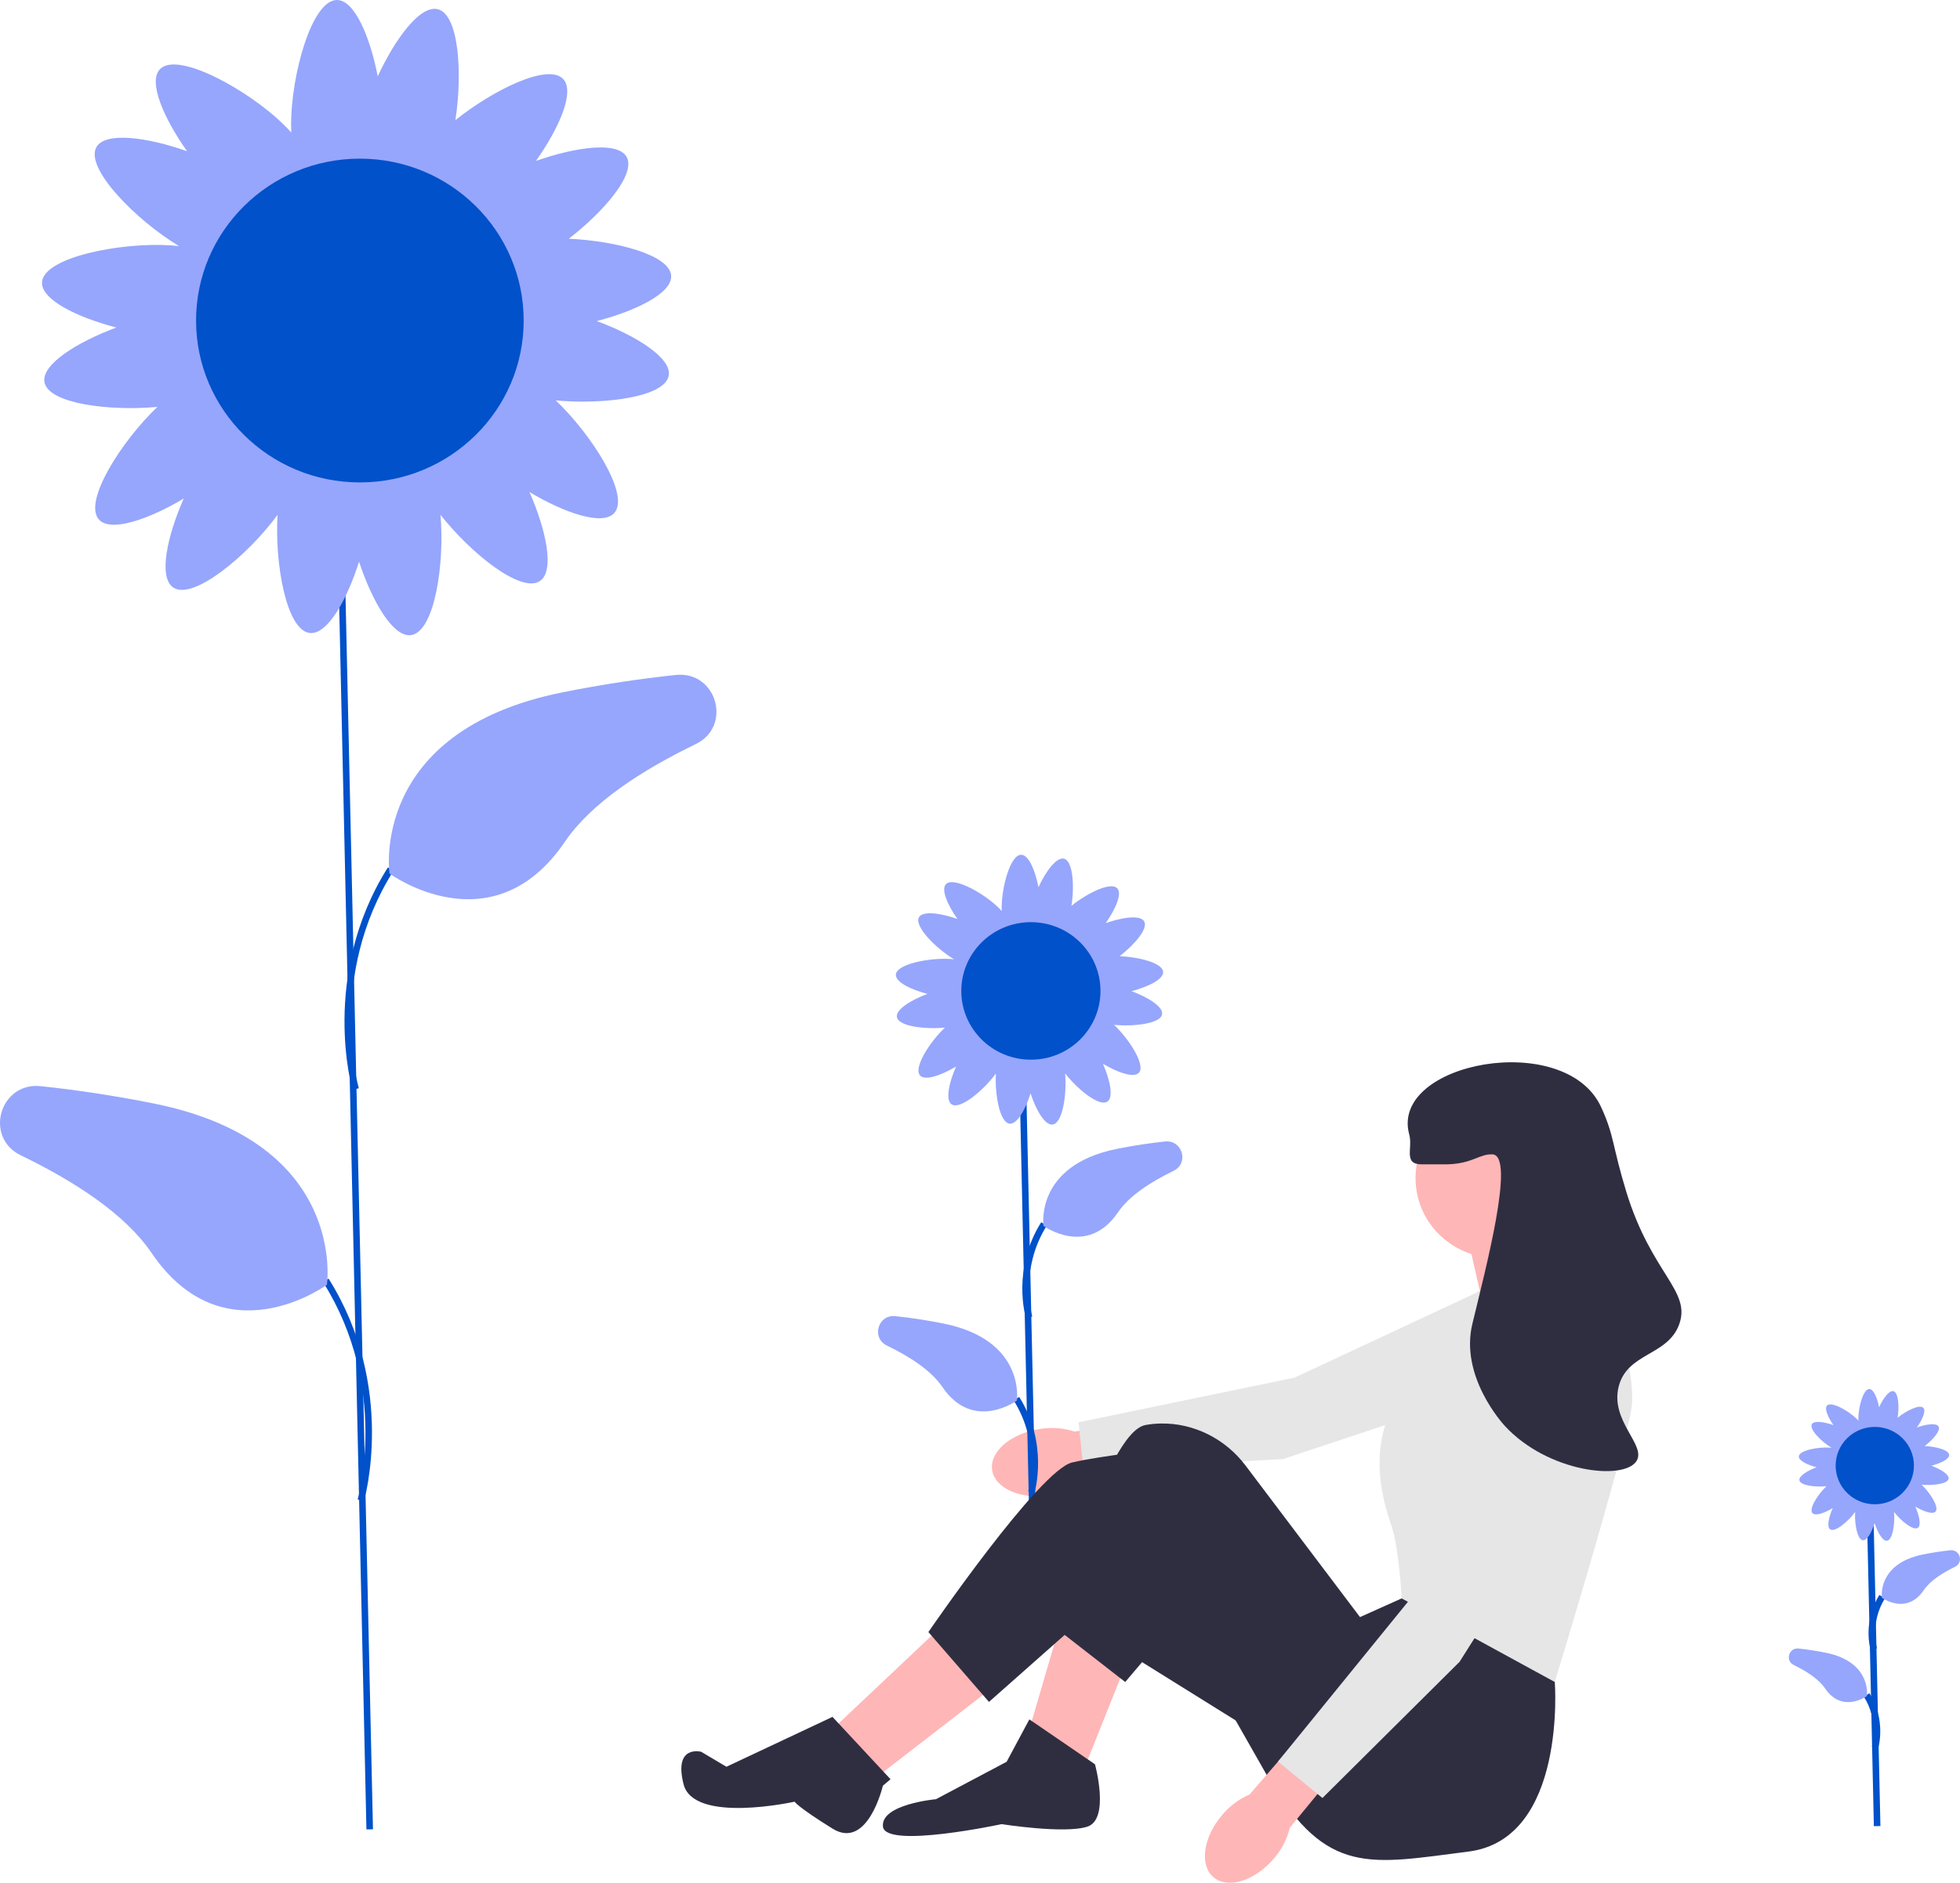 <svg width="178" height="171" viewBox="0 0 178 171" fill="none" xmlns="http://www.w3.org/2000/svg">
<g clip-path="url(#clip0_6001_21082)">
<path d="M94.43 129.79C91.783 130.191 89.846 131.866 90.105 133.531C90.363 135.196 92.719 136.22 95.366 135.819C96.426 135.673 97.436 135.278 98.309 134.667L109.504 132.828L108.756 128.455L97.588 130.017C96.569 129.693 95.486 129.615 94.43 129.79H94.43Z" fill="#FFB6B6"/>
<path d="M142.667 116.158L138.327 125.262L116.506 132.522L98.4 133.476L97.947 129.178L117.57 125.123L137.706 115.718L142.667 116.158Z" fill="#E6E6E6"/>
<path d="M93.161 97.114L92.566 97.127L93.703 148.217L94.298 148.204L93.161 97.114Z" fill="#0051CA"/>
<path d="M93.174 119.735C93.12 119.554 91.886 115.245 94.557 111.01L95.062 111.321C92.536 115.326 93.732 119.528 93.745 119.57L93.174 119.735Z" fill="#0051CA"/>
<path d="M94.766 111.337C94.766 111.337 93.954 105.851 101.435 104.345C102.994 104.032 104.459 103.817 105.802 103.675C107.387 103.506 108.006 105.651 106.574 106.344C104.499 107.347 102.548 108.611 101.531 110.108C98.727 114.237 94.766 111.337 94.766 111.337Z" fill="#96A6FC"/>
<path d="M93.943 135.599L93.372 135.434C93.384 135.392 94.58 131.19 92.054 127.185L92.559 126.874C95.231 131.109 93.997 135.418 93.943 135.599Z" fill="#0051CA"/>
<path d="M92.351 127.201C92.351 127.201 93.163 121.715 85.682 120.209C84.123 119.896 82.658 119.681 81.315 119.539C79.729 119.37 79.111 121.515 80.543 122.208C82.617 123.211 84.568 124.475 85.585 125.972C88.39 130.101 92.351 127.201 92.351 127.201H92.351Z" fill="#96A6FC"/>
<path d="M102.763 90.021C104.269 89.628 105.677 88.944 105.63 88.268C105.575 87.464 103.484 86.926 101.681 86.844C103.041 85.792 104.291 84.338 103.909 83.68C103.557 83.076 101.922 83.31 100.414 83.843C101.307 82.581 101.934 81.16 101.456 80.674C100.861 80.068 98.748 81.114 97.306 82.269C97.587 80.469 97.445 78.196 96.628 77.99C95.944 77.818 94.975 79.14 94.311 80.581C94.017 79.069 93.423 77.634 92.737 77.634C91.76 77.634 90.968 80.546 90.968 82.443C90.968 82.55 90.97 82.651 90.975 82.748C90.877 82.635 90.765 82.518 90.637 82.395C89.26 81.073 86.594 79.606 85.913 80.299C85.435 80.785 86.063 82.207 86.956 83.468C85.447 82.935 83.812 82.701 83.461 83.306C82.989 84.118 85.007 86.146 86.648 87.129C86.549 87.118 86.445 87.108 86.335 87.1C84.42 86.971 81.427 87.554 81.36 88.518C81.314 89.194 82.722 89.878 84.228 90.27C82.728 90.827 81.328 91.693 81.455 92.379C81.609 93.211 83.963 93.502 85.813 93.332C84.431 94.643 82.932 96.991 83.557 97.68C84.016 98.184 85.493 97.662 86.827 96.868C86.187 98.319 85.839 99.915 86.425 100.302C87.2 100.815 89.326 99.031 90.446 97.497C90.332 99.374 90.786 101.953 91.688 102.055C92.37 102.132 93.125 100.772 93.59 99.304C94.085 100.809 94.896 102.232 95.595 102.137C96.504 102.015 96.9 99.371 96.73 97.493C97.886 98.964 99.831 100.538 100.565 100.052C101.151 99.665 100.804 98.069 100.164 96.618C101.497 97.412 102.975 97.934 103.433 97.43C104.059 96.741 102.56 94.393 101.177 93.082C103.028 93.253 105.381 92.961 105.536 92.129C105.663 91.443 104.262 90.578 102.763 90.021ZM94.655 95.33C94.268 95.382 93.914 95.457 93.645 95.647C93.359 95.367 92.941 95.281 92.477 95.229C91.957 95.17 91.484 95.164 91.124 95.461C90.992 95.099 90.668 94.841 90.29 94.592C89.966 94.377 89.651 94.201 89.321 94.167C89.296 93.769 89.04 93.432 88.728 93.088C88.529 92.869 88.33 92.673 88.109 92.542C88.428 92.158 88.391 91.673 88.292 91.141C88.222 90.761 88.13 90.415 87.926 90.158C88.196 89.863 88.263 89.446 88.295 88.986C88.33 88.482 88.316 88.026 88.022 87.686C88.781 87.782 89.148 87.314 89.488 86.728C89.683 86.393 89.84 86.071 89.851 85.744C90.251 85.691 90.574 85.417 90.9 85.085C91.178 84.802 91.415 84.522 91.504 84.199C91.822 84.464 92.257 84.504 92.737 84.504C93.204 84.504 93.629 84.466 93.945 84.219C94.191 84.439 94.534 84.553 94.912 84.648C95.274 84.739 95.615 84.8 95.925 84.738C96.038 84.994 96.24 85.226 96.47 85.46C96.795 85.791 97.119 86.066 97.518 86.119C97.53 86.445 97.687 86.768 97.881 87.103C98.11 87.497 98.351 87.838 98.715 87.99C98.672 88.219 98.677 88.471 98.695 88.736C98.727 89.197 98.794 89.613 99.065 89.908C98.86 90.165 98.769 90.511 98.698 90.891C98.6 91.423 98.563 91.908 98.882 92.292C98.661 92.423 98.461 92.619 98.262 92.838C97.95 93.182 97.695 93.52 97.669 93.917C97.34 93.951 97.025 94.127 96.7 94.342C96.257 94.635 95.887 94.939 95.816 95.411C95.484 95.251 95.085 95.272 94.655 95.33Z" fill="#96A6FC"/>
<path d="M93.622 96.246C97.112 96.246 99.941 93.45 99.941 90.001C99.941 86.551 97.112 83.755 93.622 83.755C90.132 83.755 87.302 86.551 87.302 90.001C87.302 93.45 90.132 96.246 93.622 96.246Z" fill="#0051CA"/>
<path d="M102.422 150.723L98.526 160.465L93.483 157.067L96.463 146.872L102.422 150.723Z" fill="#FFB6B6"/>
<path d="M86.147 147.099L75.832 156.841L79.958 161.145L90.503 152.989L86.147 147.099Z" fill="#FFB6B6"/>
<path d="M144.6 115.38L144.486 114.587L141.85 109.49L133.139 111.755L134.744 118.779L144.6 115.38Z" fill="#FFB6B6"/>
<path d="M140.933 149.364L141.201 152.767C141.201 152.767 142.308 167.036 133.368 168.168C124.428 169.301 120.531 170.434 115.259 161.598L107.007 147.098L102.187 152.767L95.775 147.778C95.775 147.778 100.359 130.107 104.027 129.427C104.485 129.342 104.944 129.299 105.395 129.29C108.432 129.228 111.294 130.695 113.111 133.101L123.511 146.872L127.294 145.173L140.933 149.364H140.933Z" fill="#2F2E41"/>
<path d="M91.419 160.012L93.483 156.161L99.442 160.239C99.442 160.239 100.818 165.223 98.755 165.903C96.692 166.583 90.961 165.676 90.961 165.676C90.961 165.676 80.416 167.942 80.187 165.903C79.958 163.864 85.001 163.411 85.001 163.411L91.419 160.012Z" fill="#2F2E41"/>
<path d="M113.884 157.294L97.953 147.372L89.815 154.575L84.313 148.231C84.313 148.231 94.399 133.505 97.379 132.825C100.359 132.146 105.173 131.693 105.173 131.693L119.844 145.059L113.884 157.294Z" fill="#2F2E41"/>
<path d="M75.603 155.934L80.875 161.598L80.18 162.186C80.18 162.186 78.812 168.074 75.603 166.082C72.394 164.09 72.164 163.637 72.164 163.637C72.164 163.637 62.995 165.676 62.078 162.051C61.161 158.426 63.683 159.106 63.683 159.106L65.972 160.465L75.603 155.934L75.603 155.934Z" fill="#2F2E41"/>
<path d="M135.89 114.247C139.941 114.247 143.225 111.002 143.225 106.998C143.225 102.994 139.941 99.748 135.89 99.748C131.839 99.748 128.554 102.994 128.554 106.998C128.554 111.002 131.839 114.247 135.89 114.247Z" fill="#FFB6B6"/>
<path d="M134.171 117.306L144.715 114.134C144.715 114.134 148.841 123.65 148.154 127.954C147.466 132.259 141.201 152.767 141.201 152.767L127.294 145.173C127.294 145.173 127.064 140.642 126.377 138.603C125.689 136.563 123.511 130.333 128.325 125.122C133.139 119.911 134.171 117.306 134.171 117.306V117.306Z" fill="#E6E6E6"/>
<path d="M31.195 45.868L30.6 45.881L33.278 166.155L33.872 166.142L31.195 45.868Z" fill="#0051CA"/>
<path d="M32.014 99.001C31.984 98.898 29.034 88.603 35.227 78.783L35.732 79.094C29.678 88.693 32.555 98.735 32.585 98.836L32.014 99.001Z" fill="#0051CA"/>
<path d="M35.377 79.342C35.377 79.342 33.465 66.428 51.077 62.883C54.746 62.145 58.195 61.64 61.357 61.304C65.089 60.907 66.545 65.957 63.174 67.588C58.291 69.95 53.697 72.926 51.303 76.45C44.7 86.17 35.377 79.342 35.377 79.342Z" fill="#96A6FC"/>
<path d="M33.053 136.348L32.482 136.182C32.512 136.082 35.383 126.031 29.335 116.441L29.84 116.13C36.033 125.95 33.083 136.245 33.053 136.348Z" fill="#0051CA"/>
<path d="M29.69 116.689C29.69 116.689 31.602 103.774 13.99 100.23C10.321 99.492 6.872 98.987 3.71 98.651C-0.022 98.254 -1.478 103.303 1.893 104.934C6.776 107.296 11.37 110.272 13.764 113.797C20.367 123.516 29.69 116.689 29.69 116.689Z" fill="#96A6FC"/>
<path d="M54.202 29.16C57.747 28.236 61.062 26.627 60.952 25.034C60.822 23.142 55.9 21.875 51.654 21.682C54.857 19.206 57.799 15.783 56.9 14.235C56.072 12.811 52.224 13.363 48.673 14.616C50.774 11.647 52.252 8.301 51.127 7.156C49.725 5.73 44.751 8.192 41.356 10.913C42.017 6.673 41.683 1.322 39.759 0.838C38.15 0.433 35.869 3.546 34.305 6.937C33.614 3.378 32.215 0 30.6 0C28.299 0 26.434 6.855 26.434 11.322C26.434 11.574 26.441 11.812 26.453 12.039C26.222 11.774 25.957 11.498 25.655 11.208C22.413 8.097 16.138 4.643 14.536 6.274C13.411 7.419 14.888 10.765 16.989 13.734C13.438 12.48 9.59 11.929 8.763 13.352C7.651 15.265 12.402 20.039 16.265 22.354C16.033 22.326 15.789 22.303 15.529 22.286C11.021 21.982 3.974 23.354 3.817 25.622C3.707 27.215 7.022 28.824 10.567 29.748C7.038 31.059 3.74 33.097 4.04 34.712C4.403 36.671 9.943 37.357 14.3 36.956C11.045 40.042 7.516 45.57 8.989 47.19C10.068 48.378 13.546 47.149 16.686 45.279C15.179 48.695 14.361 52.452 15.741 53.365C17.565 54.571 22.569 50.373 25.206 46.761C24.938 51.18 26.008 57.251 28.13 57.49C29.735 57.672 31.513 54.472 32.608 51.014C33.773 54.558 35.681 57.907 37.327 57.685C39.467 57.396 40.4 51.173 40.001 46.751C42.721 50.215 47.301 53.919 49.028 52.777C50.409 51.864 49.59 48.107 48.083 44.691C51.223 46.561 54.701 47.79 55.781 46.602C57.253 44.982 53.724 39.453 50.47 36.367C54.826 36.769 60.367 36.083 60.73 34.123C61.029 32.509 57.732 30.471 54.202 29.16L54.202 29.16ZM35.114 41.66C34.203 41.782 33.37 41.958 32.736 42.406C32.063 41.746 31.08 41.544 29.987 41.421C28.763 41.283 27.651 41.27 26.802 41.968C26.492 41.115 25.729 40.509 24.84 39.922C24.075 39.416 23.334 39.001 22.559 38.921C22.498 37.986 21.898 37.191 21.162 36.382C20.694 35.866 20.224 35.405 19.704 35.096C20.455 34.193 20.368 33.05 20.136 31.797C19.97 30.903 19.755 30.088 19.273 29.483C19.91 28.788 20.069 27.808 20.143 26.723C20.225 25.539 20.191 24.465 19.499 23.665C21.287 23.89 22.15 22.789 22.952 21.409C23.41 20.621 23.779 19.862 23.806 19.092C24.747 18.969 25.509 18.322 26.275 17.542C26.93 16.876 27.487 16.216 27.696 15.456C28.446 16.079 29.47 16.174 30.6 16.174C31.7 16.174 32.7 16.084 33.444 15.503C34.023 16.02 34.83 16.288 35.721 16.512C36.572 16.726 37.375 16.869 38.105 16.725C38.372 17.327 38.846 17.873 39.387 18.424C40.154 19.204 40.915 19.851 41.856 19.974C41.884 20.744 42.252 21.503 42.71 22.291C43.249 23.219 43.816 24.021 44.672 24.379C44.572 24.918 44.583 25.511 44.626 26.135C44.701 27.22 44.859 28.2 45.496 28.895C45.015 29.5 44.799 30.315 44.633 31.209C44.401 32.462 44.315 33.605 45.066 34.508C44.545 34.817 44.076 35.278 43.607 35.794C42.872 36.603 42.271 37.398 42.211 38.333C41.435 38.413 40.694 38.828 39.93 39.334C38.886 40.024 38.016 40.739 37.849 41.85C37.066 41.474 36.128 41.523 35.114 41.66V41.66Z" fill="#96A6FC"/>
<path d="M32.682 43.816C40.898 43.816 47.559 37.233 47.559 29.113C47.559 20.992 40.898 14.409 32.682 14.409C24.466 14.409 17.806 20.992 17.806 29.113C17.806 37.233 24.466 43.816 32.682 43.816Z" fill="#0051CA"/>
<path d="M170.133 137.11L169.538 137.123L170.178 165.861L170.773 165.848L170.133 137.11Z" fill="#0051CA"/>
<path d="M169.885 149.873C169.854 149.769 169.145 147.292 170.678 144.861L171.183 145.172C169.795 147.373 170.45 149.685 170.456 149.708L169.885 149.873Z" fill="#0051CA"/>
<path d="M170.906 145.113C170.906 145.113 170.449 142.027 174.657 141.18C175.534 141.004 176.358 140.883 177.114 140.803C178.005 140.708 178.353 141.915 177.548 142.304C176.381 142.869 175.283 143.58 174.711 144.422C173.134 146.744 170.906 145.113 170.906 145.113Z" fill="#96A6FC"/>
<path d="M170.568 158.797L169.997 158.632C170.003 158.609 170.658 156.296 169.27 154.096L169.775 153.785C171.308 156.215 170.599 158.693 170.568 158.797Z" fill="#0051CA"/>
<path d="M169.547 154.037C169.547 154.037 170.004 150.951 165.796 150.104C164.919 149.927 164.095 149.807 163.339 149.727C162.448 149.632 162.1 150.838 162.905 151.228C164.072 151.792 165.17 152.503 165.742 153.346C167.319 155.668 169.547 154.037 169.547 154.037V154.037Z" fill="#96A6FC"/>
<path d="M175.404 133.123C176.251 132.902 177.043 132.517 177.017 132.137C176.986 131.685 175.81 131.382 174.795 131.336C175.56 130.744 176.263 129.926 176.048 129.556C175.851 129.216 174.931 129.348 174.083 129.648C174.585 128.938 174.938 128.139 174.669 127.865C174.334 127.524 173.146 128.113 172.335 128.763C172.493 127.75 172.413 126.471 171.953 126.355C171.568 126.259 171.023 127.002 170.65 127.813C170.485 126.962 170.15 126.155 169.764 126.155C169.215 126.155 168.769 127.793 168.769 128.86C168.769 128.921 168.771 128.977 168.774 129.032C168.718 128.969 168.655 128.902 168.583 128.833C167.808 128.09 166.309 127.265 165.926 127.654C165.657 127.928 166.01 128.727 166.512 129.437C165.664 129.137 164.744 129.006 164.547 129.346C164.281 129.803 165.416 130.943 166.339 131.496C166.284 131.49 166.226 131.484 166.163 131.48C165.086 131.407 163.402 131.735 163.365 132.277C163.339 132.658 164.131 133.042 164.978 133.263C164.135 133.577 163.347 134.063 163.418 134.449C163.505 134.917 164.829 135.081 165.87 134.985C165.092 135.723 164.249 137.044 164.601 137.431C164.859 137.714 165.69 137.421 166.44 136.974C166.08 137.79 165.884 138.688 166.214 138.906C166.65 139.194 167.846 138.191 168.476 137.328C168.412 138.384 168.667 139.835 169.174 139.892C169.558 139.935 169.983 139.171 170.244 138.344C170.523 139.191 170.979 139.991 171.372 139.938C171.883 139.869 172.106 138.383 172.011 137.326C172.661 138.153 173.755 139.038 174.168 138.766C174.498 138.548 174.302 137.65 173.942 136.834C174.692 137.28 175.523 137.574 175.781 137.29C176.133 136.903 175.29 135.582 174.512 134.845C175.553 134.941 176.877 134.777 176.964 134.309C177.035 133.923 176.247 133.436 175.404 133.123ZM170.843 136.109C170.625 136.139 170.426 136.181 170.275 136.288C170.114 136.13 169.879 136.082 169.618 136.052C169.326 136.019 169.06 136.016 168.857 136.183C168.783 135.979 168.601 135.834 168.388 135.694C168.206 135.573 168.028 135.474 167.843 135.455C167.829 135.231 167.685 135.041 167.51 134.848C167.397 134.725 167.285 134.615 167.161 134.541C167.34 134.325 167.32 134.052 167.264 133.753C167.225 133.539 167.173 133.344 167.058 133.2C167.21 133.034 167.248 132.8 167.266 132.54C167.286 132.257 167.277 132.001 167.112 131.81C167.539 131.863 167.746 131.6 167.937 131.271C168.047 131.082 168.135 130.901 168.141 130.717C168.366 130.688 168.548 130.533 168.731 130.347C168.888 130.187 169.021 130.03 169.071 129.848C169.25 129.997 169.495 130.02 169.764 130.02C170.027 130.02 170.266 129.998 170.444 129.86C170.582 129.983 170.775 130.047 170.988 130.101C171.192 130.152 171.383 130.186 171.558 130.151C171.622 130.295 171.735 130.426 171.864 130.557C172.047 130.744 172.229 130.898 172.454 130.928C172.461 131.112 172.549 131.293 172.658 131.481C172.787 131.703 172.922 131.895 173.127 131.98C173.103 132.109 173.106 132.251 173.116 132.4C173.134 132.659 173.172 132.893 173.324 133.059C173.209 133.204 173.157 133.399 173.118 133.612C173.062 133.912 173.041 134.185 173.221 134.401C173.097 134.474 172.984 134.584 172.872 134.708C172.697 134.901 172.553 135.091 172.539 135.314C172.354 135.334 172.176 135.433 171.994 135.553C171.744 135.718 171.536 135.889 171.497 136.155C171.309 136.065 171.085 136.077 170.843 136.109Z" fill="#96A6FC"/>
<path d="M170.262 136.625C172.225 136.625 173.817 135.052 173.817 133.111C173.817 131.171 172.225 129.598 170.262 129.598C168.299 129.598 166.707 131.171 166.707 133.111C166.707 135.052 168.299 136.625 170.262 136.625Z" fill="#0051CA"/>
<path d="M110.963 164.879C109.247 166.911 108.917 169.433 110.225 170.513C111.534 171.592 113.985 170.819 115.702 168.786C116.398 167.983 116.891 167.027 117.137 165.998L124.298 157.298L120.81 154.508L113.482 162.984C112.501 163.408 111.637 164.058 110.963 164.879Z" fill="#FFB6B6"/>
<path d="M142.259 121.877L144.751 131.634L132.553 150.933L120.1 163.303L116.064 159.993L128.623 144.549L138.142 124.649L142.259 121.877Z" fill="#E6E6E6"/>
<path d="M129.128 105.751C131.009 105.747 131.116 105.759 131.42 105.751C133.753 105.691 134.363 104.783 135.546 104.845C137.657 104.956 134.871 115.416 133.712 120.251C132.576 124.994 136.416 129.244 136.692 129.54C140.59 133.73 147.437 134.496 148.612 132.712C149.563 131.268 146.193 129.072 147.007 125.915C147.804 122.83 151.481 123.158 152.509 120.251C153.585 117.207 149.968 115.672 147.695 108.244C146.39 103.978 146.621 103.183 145.403 100.541C142.147 93.478 126.19 96.485 127.981 103.033C128.328 104.299 127.406 105.756 129.128 105.751Z" fill="#2F2E41"/>
</g>
<defs>
<clipPath id="clip0_6001_21082">
<rect width="178" height="171" fill="white"/>
</clipPath>
</defs>
</svg>
